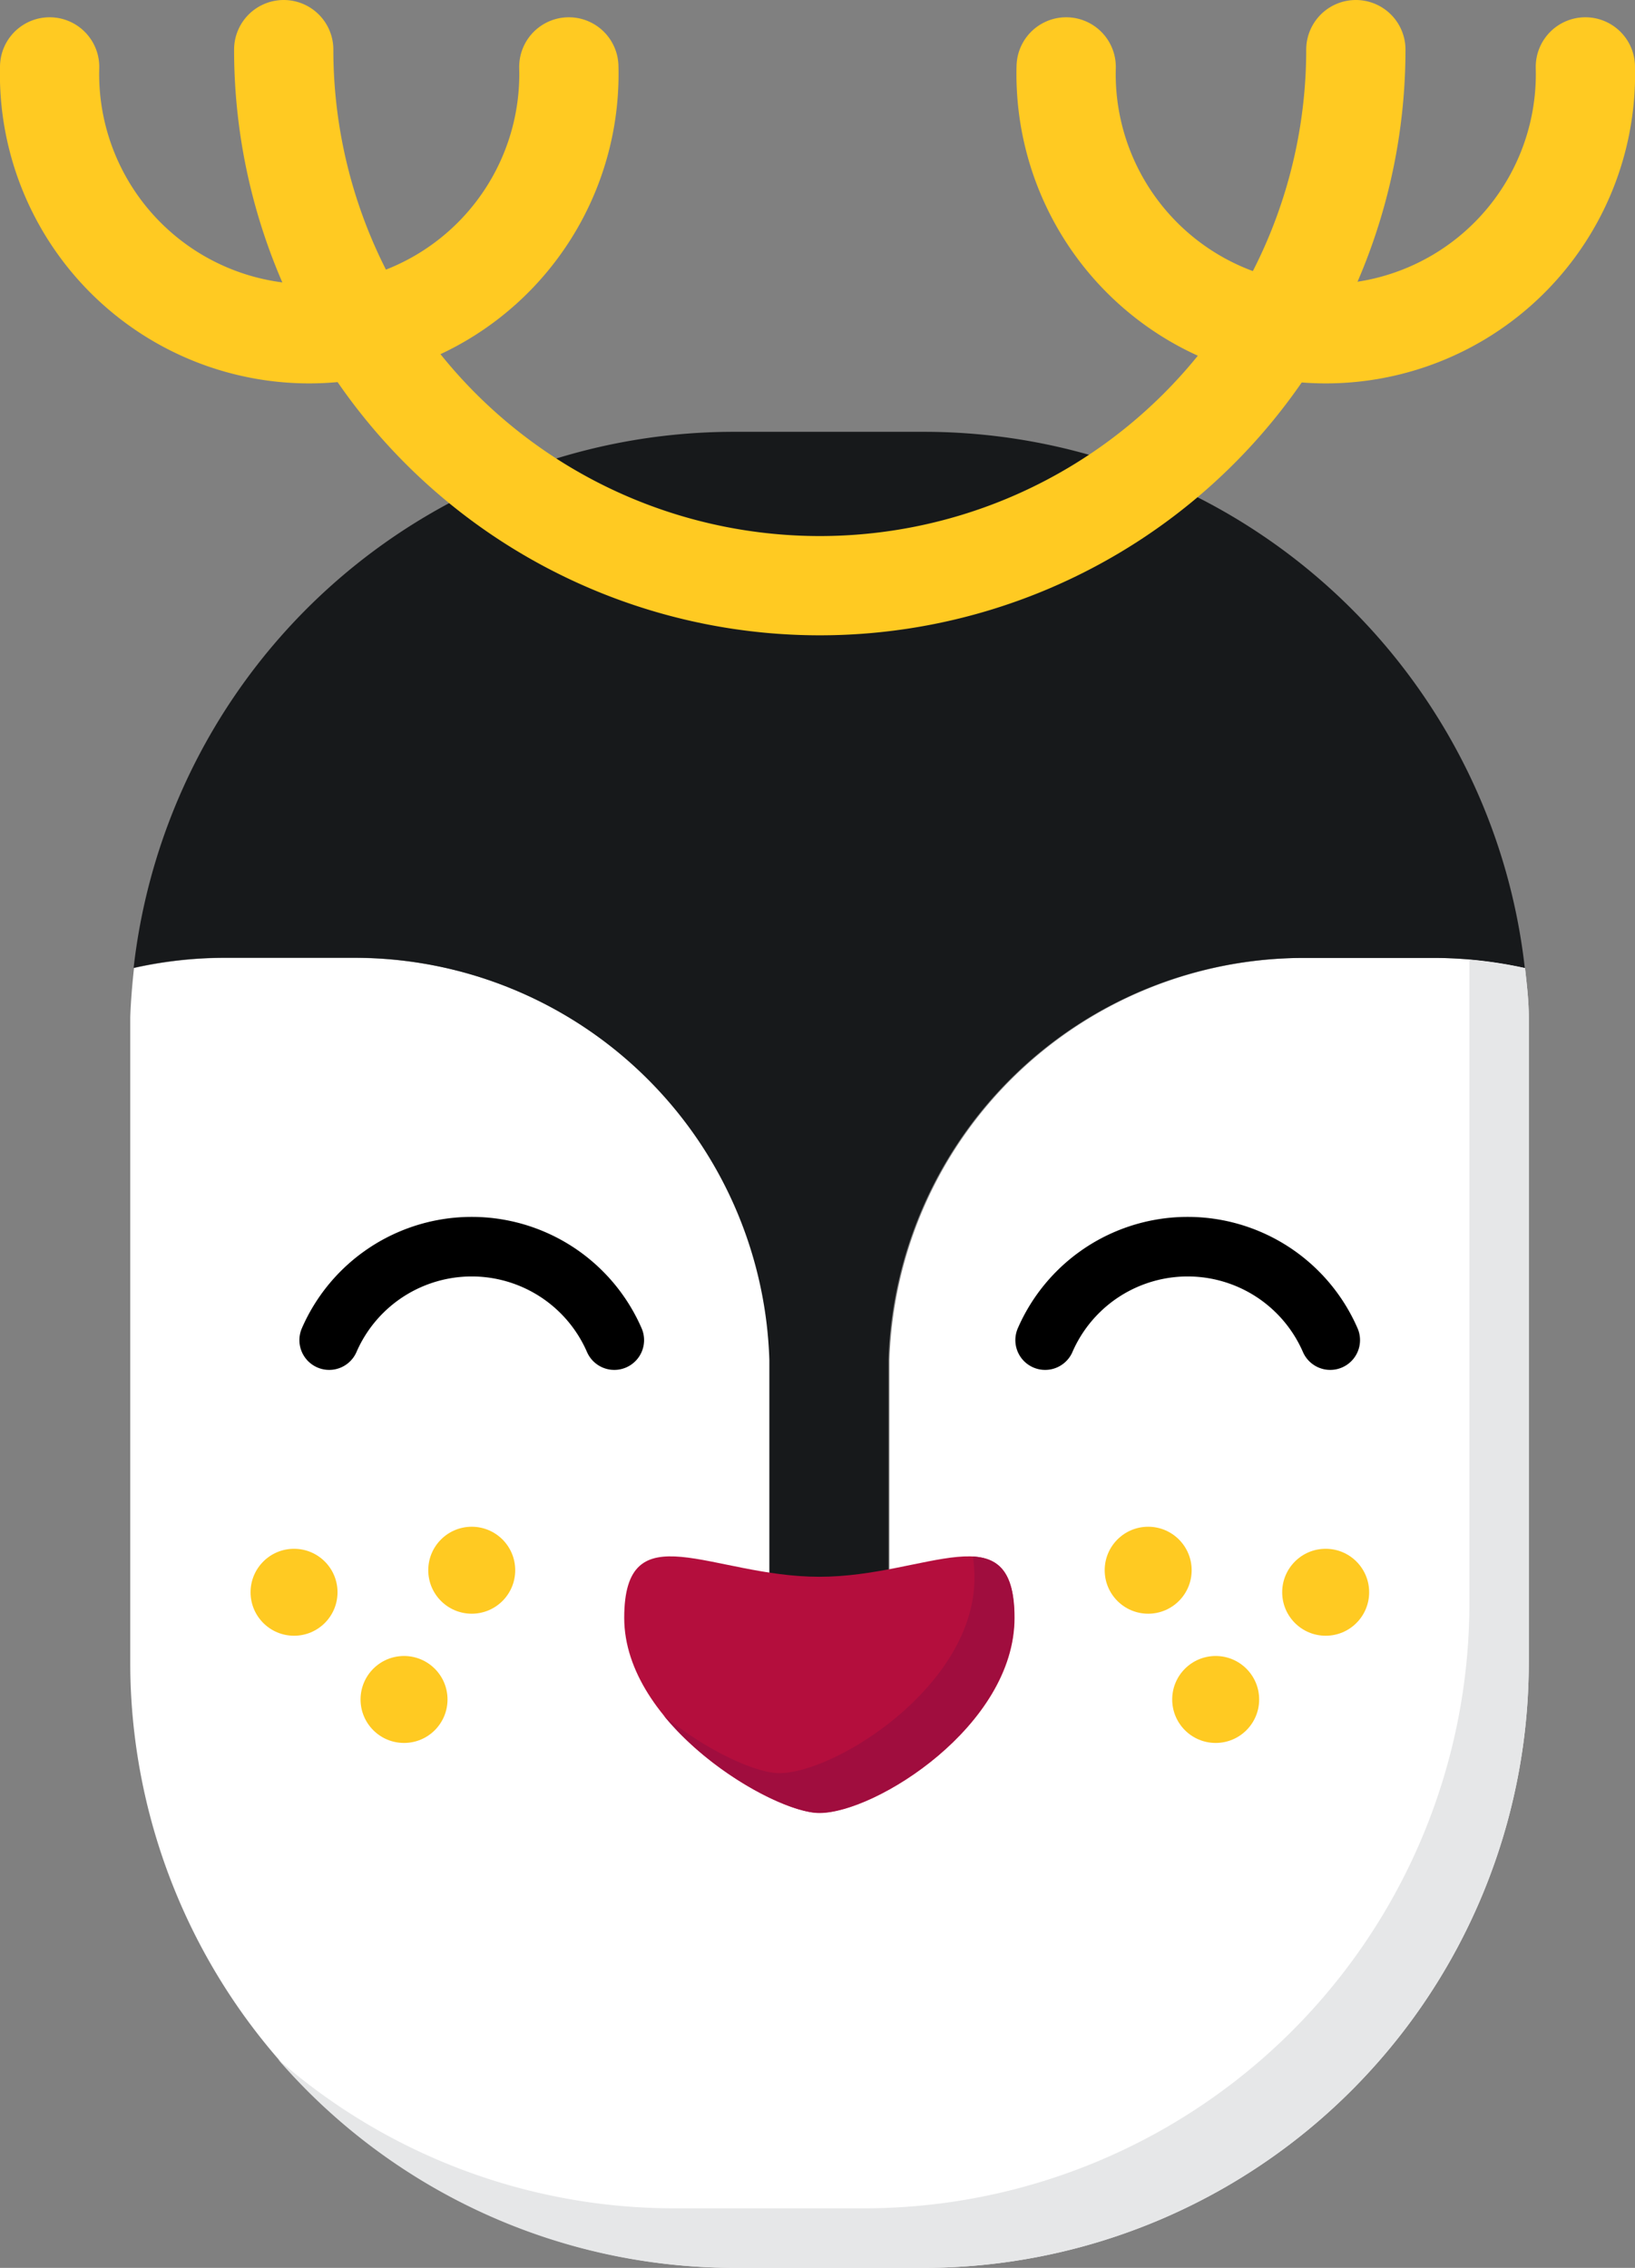 <svg xmlns="http://www.w3.org/2000/svg" viewBox="0 0 82.35 114.23"><rect x="0" y="0" width="82.35" height="114.23" fill="#808080" stroke="none"/><defs><style>.cls-1{fill:#fff;}.cls-2{fill:#17191b;}.cls-3,.cls-8{fill:none;stroke-linecap:round;stroke-linejoin:round;}.cls-3{stroke:#000;stroke-width:3px;}.cls-4{fill:#b40e3d;}.cls-5{fill:#e6e7e8;}.cls-6{fill:#a00d3e;}.cls-7{fill:#ffca22;}.cls-8{stroke:#ffca22;stroke-width:5px;}</style></defs><title>Asset 18</title><g id="Layer_2" data-name="Layer 2"><g id="Layer_1-2" data-name="Layer 1"><path class="cls-1" d="M77,51.24c0-.84-.1-1.66-.19-2.48a21,21,0,0,0-4.56-.51H65.71A20.92,20.92,0,0,0,44.8,68.5c0,.23,0,.46,0,.69V81.25h-6V69.19c0-.23,0-.46,0-.69A20.92,20.92,0,0,0,17.83,48.25H11.31a21,21,0,0,0-4.56.51c-.09.82-.16,1.65-.19,2.48,0,.34,0,.67,0,1V83.73A30.5,30.5,0,0,0,37,114.23h9.5A30.5,30.5,0,0,0,77,83.73V52.25C77,51.91,77,51.58,77,51.24Z"/><path class="cls-2" d="M72.27,35.91A30.47,30.47,0,0,0,46.52,21.75H37a30.43,30.43,0,0,0-30.27,27,21,21,0,0,1,4.56-.51h6.53A20.92,20.92,0,0,1,38.75,68.5c0,.23,0,.46,0,.69V81.25h6V69.19c0-.23,0-.46,0-.69A20.92,20.92,0,0,1,65.71,48.25h6.53a21,21,0,0,1,4.56.51A30.26,30.26,0,0,0,72.27,35.91Z"/><path class="cls-3" d="M30.94,67.5a7.83,7.83,0,0,0-14.36,0"/><path class="cls-3" d="M67,67.5a7.83,7.83,0,0,0-14.36,0"/><path class="cls-4" d="M31.44,81.49c0-5.43,4.4-2.07,9.83-2.07s9.83-3.36,9.83,2.07-7,9.83-9.83,9.83C38.94,91.32,31.44,86.92,31.44,81.49Z"/><path class="cls-5" d="M77,51.24c0-.84-.1-1.66-.19-2.48a21.36,21.36,0,0,0-2.8-.42c0,.31,0,.61,0,.92V80.73a30.5,30.5,0,0,1-30.5,30.5H34a30.28,30.28,0,0,1-20-7.51,30.4,30.4,0,0,0,23,10.51h9.5A30.5,30.5,0,0,0,77,83.73V52.25C77,51.91,77,51.58,77,51.24Z"/><path class="cls-6" d="M49,78.4a6.82,6.82,0,0,1,.08,1.08c0,5.43-7,9.83-9.83,9.83-1.17,0-3.64-1.11-5.82-2.9,2.39,2.93,6.26,4.9,7.82,4.9,2.85,0,9.83-4.4,9.83-9.83C51.1,79.21,50.32,78.48,49,78.4Z"/><circle class="cls-7" cx="23.76" cy="79.09" r="2.19"/><circle class="cls-7" cx="20.35" cy="85.6" r="2.19"/><circle class="cls-7" cx="14.81" cy="80.2" r="2.19"/><circle class="cls-7" cx="57.83" cy="79.09" r="2.19"/><circle class="cls-7" cx="61.23" cy="85.6" r="2.19"/><circle class="cls-7" cx="66.77" cy="80.2" r="2.19"/><path class="cls-8" d="M68.29,2.5a27,27,0,0,1-54,0"/><path class="cls-8" d="M28.65,3.37a13.08,13.08,0,1,1-26.15,0"/><path class="cls-8" d="M79.85,3.37a13.08,13.08,0,1,1-26.15,0"/></g></g></svg>